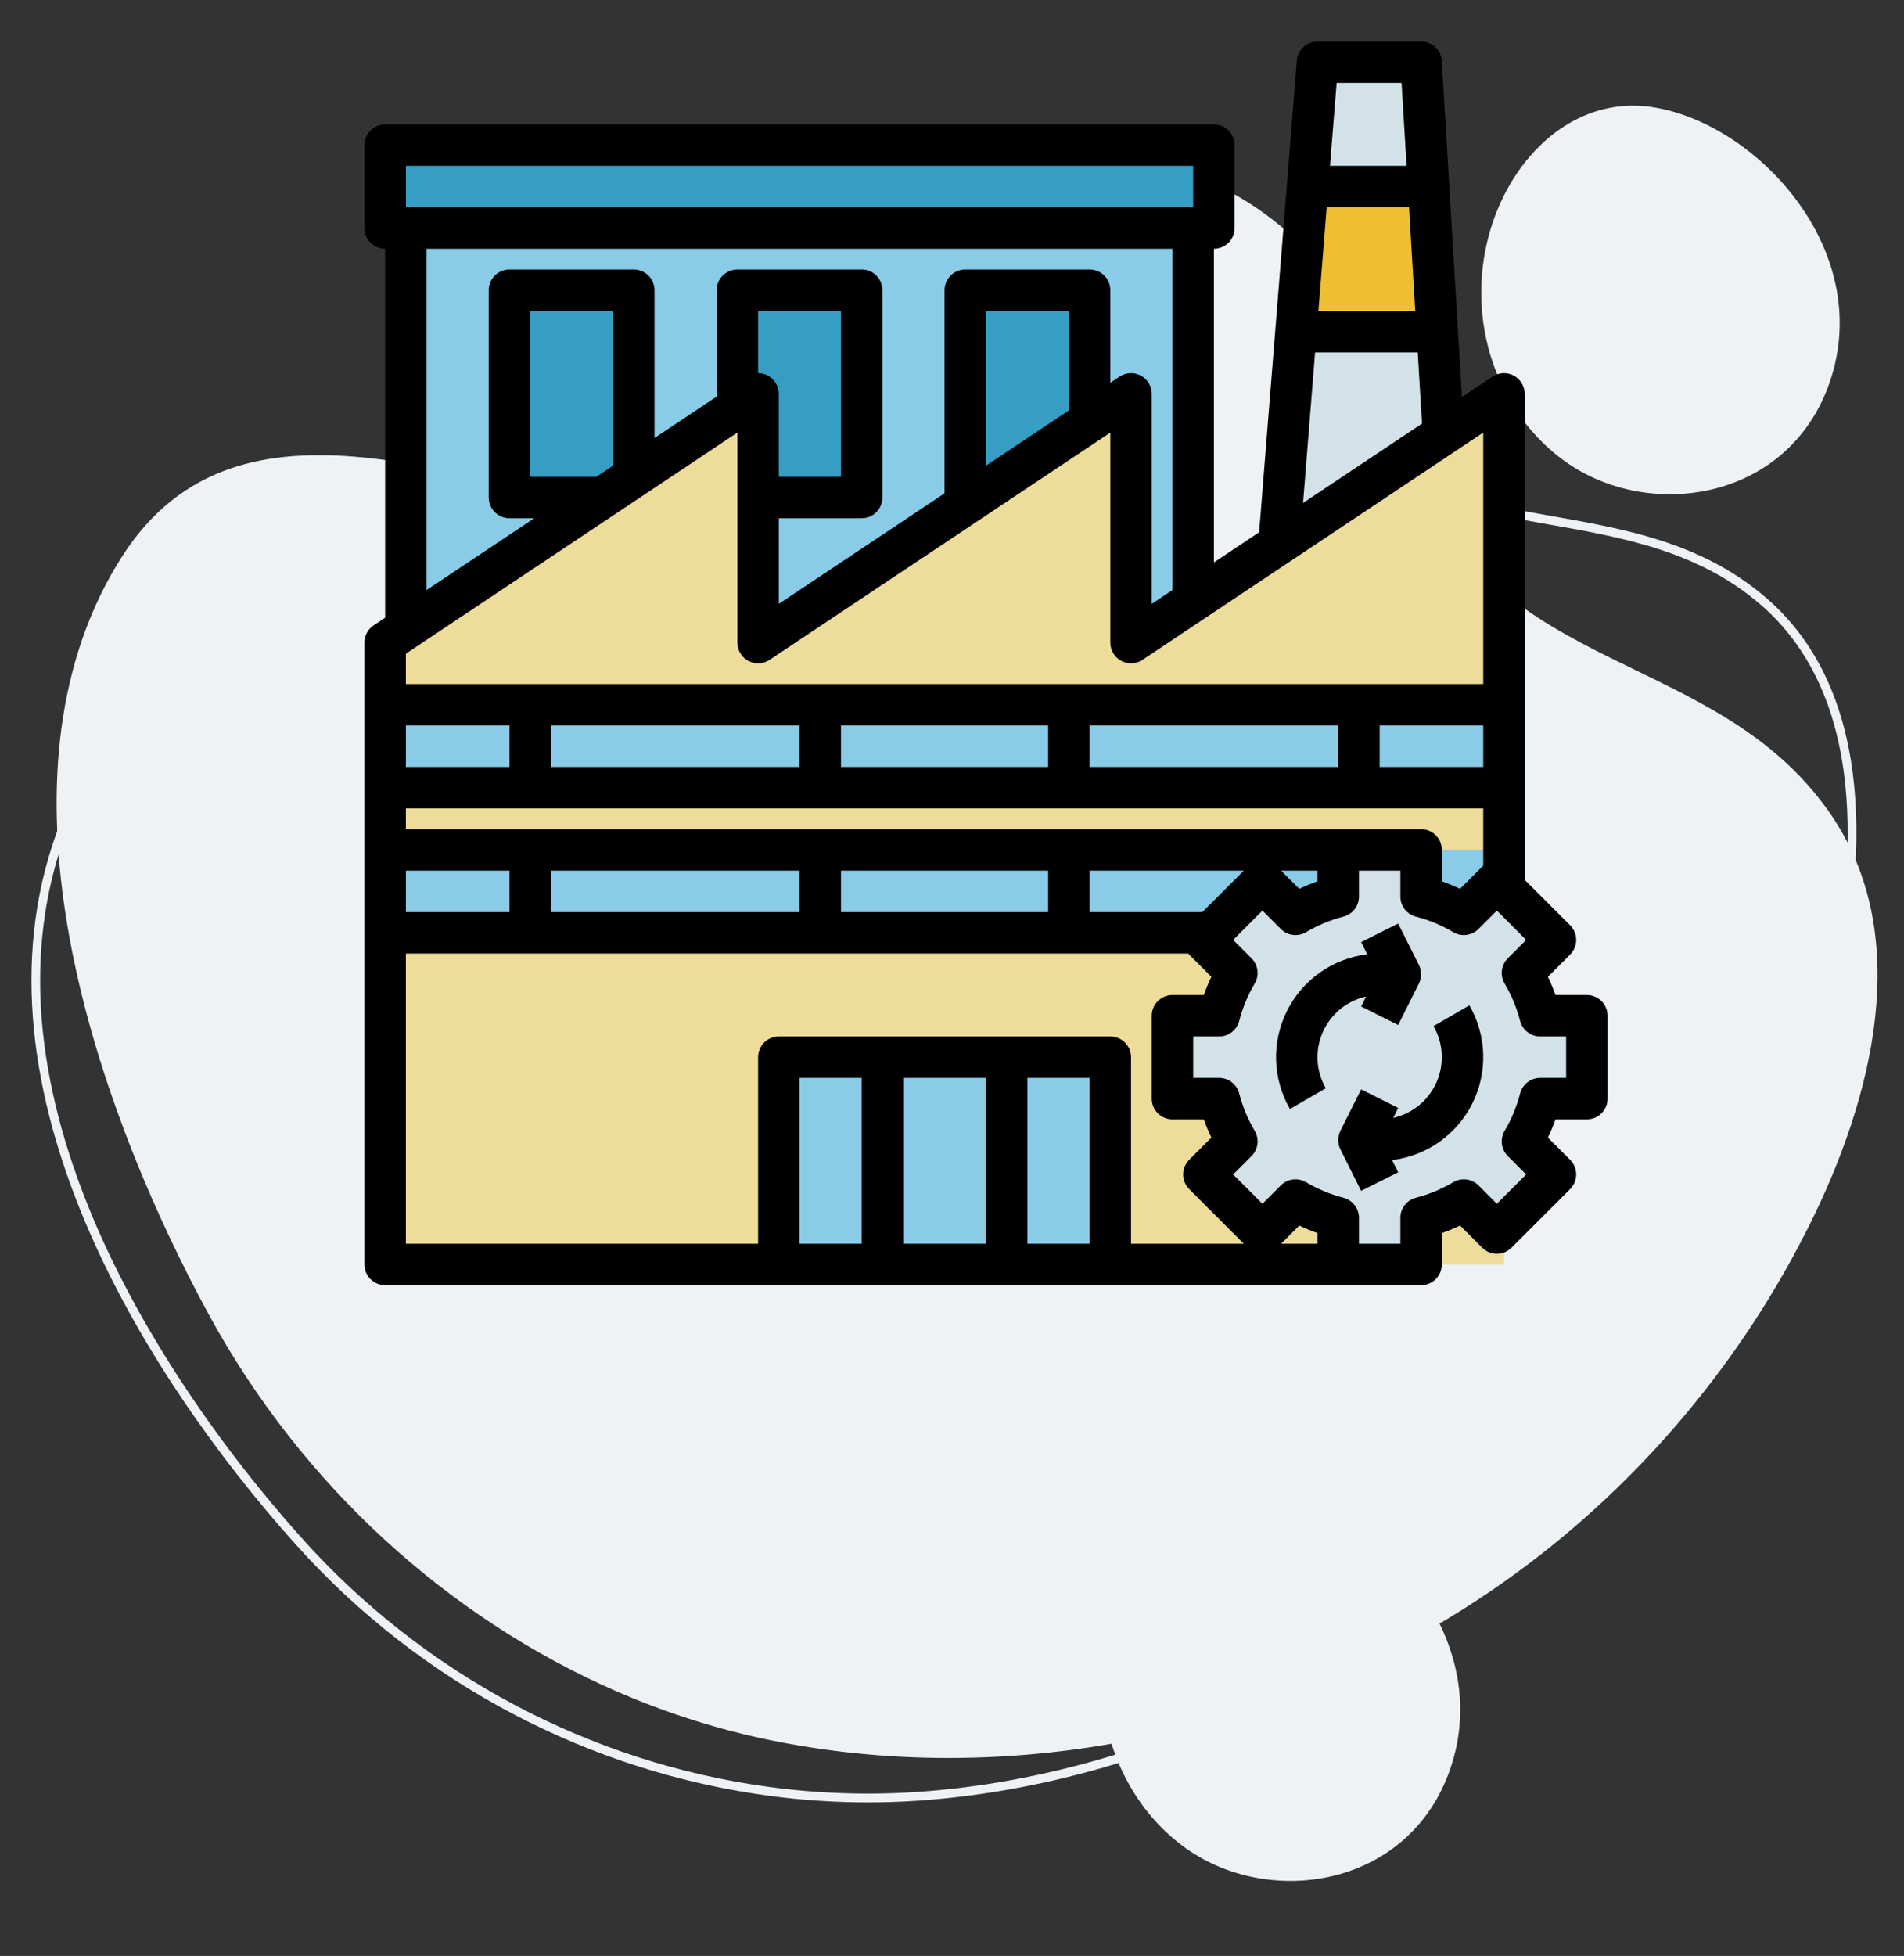 <svg width="112" height="115" viewBox="0 0 112 115" fill="none" xmlns="http://www.w3.org/2000/svg">
<rect x="0" y="0" width="112" height="115" fill="#333333" stroke="none"/>
<path d="M106.454 71.992C104.742 75.438 102.706 78.646 100.413 81.588C95.592 87.782 89.634 92.787 83.14 96.33C71.383 102.738 57.466 104.964 44.701 102.182C41.81 101.549 38.952 100.616 36.179 99.403C26.479 95.151 17.795 87.45 12.235 77.201C6.191 66.064 -0.132 48.657 5.552 35.761C6.006 34.737 6.53 33.742 7.14 32.781C14.123 21.744 28.052 29.162 37.267 29.67C39.974 29.819 41.878 29.166 43.389 27.907C45.21 26.393 46.466 23.998 47.877 21.056C47.916 20.973 47.957 20.894 47.998 20.814C50.662 15.391 55.097 11.067 60.368 9.722C67.37 7.935 75.458 11.125 79.448 18.28C81.071 21.191 81.991 24.554 83.249 27.703C88.087 39.801 100.843 38.169 107.567 47.699C112.703 54.979 110.093 64.678 106.454 71.992Z" fill="#EFF2F4"/>
<path d="M58.688 9.366V9.88C63.137 9.88 67.22 11.659 70.185 14.889C71.622 16.455 72.827 18.356 73.993 20.195C74.564 21.096 75.155 22.027 75.769 22.915C79.879 28.856 85.596 29.863 91.125 30.837C95.447 31.599 99.916 32.386 103.586 35.567C106.429 38.031 108.102 41.623 108.558 46.243C108.924 49.959 108.511 54.24 107.33 58.968C104.496 70.31 98.278 80.957 89.823 88.947C79.721 98.493 66.664 104.473 53.999 105.353C53.026 105.421 52.036 105.455 51.056 105.455C49.131 105.455 47.179 105.324 45.254 105.064C34.69 103.639 24.921 98.441 17.748 90.428C12.454 84.514 8.103 77.852 5.495 71.668C2.004 63.389 1.427 55.84 3.78 49.23C5.224 45.174 7.919 42.453 12.017 40.911C15.681 39.534 19.934 39.243 24.046 38.962C26.937 38.764 29.668 38.577 32.042 38.023C38.106 36.609 39.511 32.454 40.964 26.277C42.467 19.885 45.953 14.705 50.528 12.063C53.003 10.635 55.824 9.88 58.687 9.88L58.688 9.366ZM58.687 9.366C55.773 9.366 52.854 10.127 50.271 11.618C45.354 14.456 41.904 20.03 40.463 26.159C39.062 32.116 37.791 36.154 31.925 37.523C22.87 39.635 7.814 36.364 3.295 49.057C-2.059 64.1 8.561 80.937 17.364 90.771C24.872 99.159 34.888 104.185 45.185 105.574C47.137 105.837 49.098 105.97 51.055 105.97C52.05 105.97 53.044 105.936 54.035 105.867C67.008 104.965 80.071 98.871 90.176 89.322C98.41 81.54 104.854 70.996 107.828 59.092C109.861 50.959 110.407 40.797 103.922 35.178C95.432 27.821 83.377 33.008 76.192 22.623C74.321 19.919 72.739 16.912 70.564 14.542C67.366 11.056 63.032 9.365 58.687 9.366Z" fill="#EFF2F4"/>
<path d="M87.213 18.637C87.623 22.311 89.603 25.501 92.341 27.32C97.327 30.633 105.275 29.316 107.629 22.475C110.328 14.633 103.207 7.106 97.052 6.278C91.128 5.482 86.463 11.918 87.213 18.637Z" fill="#EFF2F4"/>
<path d="M64.891 100.164C65.301 103.838 67.281 107.028 70.02 108.848C75.005 112.16 82.954 110.843 85.308 104.002C88.006 96.16 80.885 88.633 74.73 87.805C68.806 87.01 64.141 93.445 64.891 100.164Z" fill="#EFF2F4"/>
<path d="M28.236 21.216C28.538 24.251 31.601 25.98 33.977 25.102C38.173 23.552 38.23 16.018 33.416 15.692C30.787 15.514 27.903 17.863 28.236 21.216Z" fill="#EFF2F4"/>
<path d="M87.25 64.594H72.625L76.233 19.5L76.915 10.969L77.5 3.656H83.594L84.032 10.969L84.544 19.5L87.25 64.594Z" fill="#D3E1E9"/>
<path d="M84.544 19.5H76.232L76.915 10.969H84.032L84.544 19.5Z" fill="#EEBE33"/>
<path d="M22.656 8.531H71.406V13.406H22.656V8.531Z" fill="#379EC3"/>
<path d="M23.875 13.406H70.188V39H23.875V13.406Z" fill="#8ACCE7"/>
<path d="M29.969 17.062H37.281V29.25H29.969V17.062Z" fill="#379EC3"/>
<path d="M43.375 17.062H50.688V29.25H43.375V17.062Z" fill="#379EC3"/>
<path d="M56.781 17.062H64.094V29.25H56.781V17.062Z" fill="#379EC3"/>
<path d="M88.469 74.344H22.656V37.781L44.594 23.156V37.781L66.531 23.156V37.781L88.469 23.156V74.344Z" fill="#EEDC9A"/>
<path d="M22.656 49.969H88.469V54.844H22.656V49.969Z" fill="#8ACCE7"/>
<path d="M45.812 62.156H65.312V74.344H45.812V62.156Z" fill="#8ACCE7"/>
<path d="M22.656 41.438H88.469V46.312H22.656V41.438Z" fill="#8ACCE7"/>
<path d="M93.344 64.594V59.719H90.599C90.371 58.836 90.019 57.989 89.555 57.205L91.498 55.262L88.05 51.815L86.108 53.758C85.323 53.293 84.477 52.941 83.594 52.713V49.969H78.719V52.713C77.836 52.941 76.99 53.293 76.205 53.758L74.262 51.815L70.815 55.262L72.758 57.205C72.293 57.989 71.942 58.836 71.713 59.719H68.969V64.594H71.713C71.942 65.477 72.293 66.323 72.758 67.108L70.815 69.051L74.262 72.498L76.205 70.555C76.99 71.019 77.836 71.371 78.719 71.599V74.344H83.594V71.599C84.477 71.371 85.323 71.019 86.108 70.555L88.051 72.498L91.498 69.05L89.555 67.108C90.019 66.323 90.371 65.477 90.599 64.594H93.344Z" fill="#D3E1E9"/>
<path d="M93.344 58.5H91.5C91.371 58.135 91.222 57.778 91.055 57.429L92.359 56.124C92.473 56.011 92.562 55.876 92.624 55.728C92.685 55.581 92.716 55.422 92.716 55.262C92.716 55.102 92.685 54.943 92.624 54.796C92.562 54.648 92.473 54.513 92.359 54.4L89.688 51.728V23.156C89.688 22.936 89.628 22.719 89.514 22.53C89.401 22.341 89.238 22.186 89.044 22.082C88.849 21.978 88.63 21.928 88.41 21.939C88.19 21.95 87.976 22.02 87.793 22.142L85.996 23.34L84.81 3.583C84.792 3.273 84.655 2.982 84.429 2.769C84.203 2.556 83.904 2.438 83.594 2.438H77.5C77.194 2.438 76.898 2.553 76.673 2.761C76.448 2.969 76.31 3.254 76.285 3.559L74.066 31.293L71.406 33.066V14.625C71.566 14.625 71.725 14.594 71.873 14.532C72.02 14.471 72.155 14.381 72.268 14.268C72.381 14.155 72.471 14.021 72.532 13.873C72.594 13.725 72.625 13.566 72.625 13.406V8.531C72.625 8.371 72.594 8.213 72.532 8.065C72.471 7.917 72.381 7.783 72.268 7.669C72.155 7.556 72.02 7.467 71.873 7.405C71.725 7.344 71.566 7.312 71.406 7.312H22.656C22.496 7.312 22.338 7.344 22.19 7.405C22.042 7.467 21.908 7.556 21.794 7.669C21.681 7.783 21.591 7.917 21.53 8.065C21.469 8.213 21.438 8.371 21.438 8.531V13.406C21.438 13.566 21.469 13.725 21.53 13.873C21.591 14.021 21.681 14.155 21.794 14.268C21.908 14.381 22.042 14.471 22.19 14.532C22.338 14.594 22.496 14.625 22.656 14.625V36.316L21.98 36.767C21.813 36.879 21.676 37.029 21.582 37.206C21.487 37.383 21.438 37.581 21.438 37.781V74.344C21.438 74.504 21.469 74.662 21.53 74.81C21.591 74.958 21.681 75.092 21.794 75.206C21.908 75.319 22.042 75.409 22.19 75.47C22.338 75.531 22.496 75.562 22.656 75.562H83.594C83.754 75.562 83.912 75.531 84.06 75.47C84.208 75.409 84.342 75.319 84.456 75.206C84.569 75.092 84.659 74.958 84.72 74.81C84.781 74.662 84.812 74.504 84.812 74.344V72.5C85.177 72.371 85.535 72.222 85.884 72.055L87.189 73.359C87.417 73.588 87.727 73.716 88.051 73.716C88.374 73.716 88.684 73.588 88.912 73.359L92.359 69.912C92.473 69.799 92.562 69.665 92.624 69.517C92.685 69.369 92.716 69.211 92.716 69.051C92.716 68.891 92.685 68.732 92.624 68.584C92.562 68.436 92.473 68.302 92.359 68.189L91.055 66.884C91.222 66.535 91.371 66.177 91.5 65.812H93.344C93.504 65.812 93.662 65.781 93.81 65.72C93.958 65.659 94.092 65.569 94.206 65.456C94.319 65.342 94.409 65.208 94.47 65.06C94.531 64.912 94.562 64.754 94.562 64.594V59.719C94.562 59.559 94.531 59.4 94.47 59.252C94.409 59.105 94.319 58.97 94.206 58.857C94.092 58.744 93.958 58.654 93.81 58.593C93.662 58.532 93.504 58.5 93.344 58.5ZM83.594 48.75H23.875V47.531H87.25V50.898C87.229 50.916 87.209 50.933 87.189 50.953L85.884 52.258C85.535 52.091 85.177 51.942 84.812 51.813V49.969C84.812 49.809 84.781 49.65 84.72 49.502C84.659 49.355 84.569 49.22 84.456 49.107C84.342 48.994 84.208 48.904 84.06 48.843C83.912 48.782 83.754 48.75 83.594 48.75ZM70.728 53.625H64.094V51.188H73.166L70.728 53.625ZM23.875 53.625V51.188H29.969V53.625H23.875ZM32.406 51.188H47.031V53.625H32.406V51.188ZM49.469 51.188H61.656V53.625H49.469V51.188ZM77.5 51.188V51.813C77.135 51.942 76.778 52.091 76.429 52.258L75.358 51.188H77.5ZM87.25 45.094H81.156V42.656H87.25V45.094ZM78.719 45.094H64.094V42.656H78.719V45.094ZM61.656 45.094H49.469V42.656H61.656V45.094ZM47.031 45.094H32.406V42.656H47.031V45.094ZM29.969 45.094H23.875V42.656H29.969V45.094ZM87.25 40.219H23.875V38.434L43.375 25.433V37.781C43.375 38.002 43.435 38.218 43.548 38.407C43.662 38.597 43.824 38.752 44.019 38.856C44.213 38.96 44.432 39.009 44.653 38.998C44.873 38.988 45.086 38.918 45.27 38.795L65.312 25.433V37.781C65.312 38.002 65.372 38.218 65.486 38.407C65.599 38.597 65.762 38.752 65.956 38.856C66.151 38.96 66.37 39.009 66.59 38.999C66.81 38.988 67.024 38.918 67.207 38.795L87.25 25.433V40.219ZM36.062 27.379L35.084 28.031H31.188V18.281H36.062V27.379ZM45.169 22.082C44.992 21.988 44.794 21.939 44.594 21.94V18.281H49.469V28.031H45.812V23.156C45.812 22.936 45.753 22.719 45.639 22.53C45.526 22.341 45.363 22.186 45.169 22.082ZM62.875 24.129L58 27.379V18.281H62.875V24.129ZM83.25 18.281H77.553L78.04 12.188H82.885L83.25 18.281ZM82.446 4.875L82.739 9.75H78.235L78.625 4.875H82.446ZM77.358 20.719H83.397L83.648 24.905L76.65 29.571L77.358 20.719ZM23.875 9.75H70.188V12.188H23.875V9.75ZM25.094 14.625H68.969V34.691L67.75 35.504V23.156C67.75 22.936 67.69 22.719 67.577 22.53C67.463 22.341 67.301 22.186 67.106 22.082C66.912 21.978 66.693 21.928 66.472 21.939C66.252 21.95 66.039 22.02 65.855 22.142L65.312 22.504V17.062C65.312 16.902 65.281 16.744 65.22 16.596C65.159 16.448 65.069 16.314 64.956 16.201C64.842 16.087 64.708 15.998 64.56 15.937C64.412 15.875 64.254 15.844 64.094 15.844H56.781C56.621 15.844 56.463 15.875 56.315 15.937C56.167 15.998 56.033 16.087 55.919 16.201C55.806 16.314 55.717 16.448 55.655 16.596C55.594 16.744 55.562 16.902 55.562 17.062V29.004L45.812 35.504V30.469H50.688C50.847 30.469 51.006 30.437 51.154 30.376C51.302 30.315 51.436 30.225 51.549 30.112C51.663 29.999 51.752 29.864 51.813 29.716C51.875 29.569 51.906 29.41 51.906 29.25V17.062C51.906 16.902 51.875 16.744 51.813 16.596C51.752 16.448 51.663 16.314 51.549 16.201C51.436 16.087 51.302 15.998 51.154 15.937C51.006 15.875 50.847 15.844 50.688 15.844H43.375C43.215 15.844 43.056 15.875 42.909 15.937C42.761 15.998 42.626 16.087 42.513 16.201C42.4 16.314 42.31 16.448 42.249 16.596C42.188 16.744 42.156 16.902 42.156 17.062V23.317L38.5 25.754V17.062C38.5 16.902 38.468 16.744 38.407 16.596C38.346 16.448 38.256 16.314 38.143 16.201C38.03 16.087 37.895 15.998 37.748 15.937C37.6 15.875 37.441 15.844 37.281 15.844H29.969C29.809 15.844 29.65 15.875 29.502 15.937C29.355 15.998 29.22 16.087 29.107 16.201C28.994 16.314 28.904 16.448 28.843 16.596C28.782 16.744 28.75 16.902 28.75 17.062V29.25C28.75 29.41 28.782 29.569 28.843 29.716C28.904 29.864 28.994 29.999 29.107 30.112C29.22 30.225 29.355 30.315 29.502 30.376C29.65 30.437 29.809 30.469 29.969 30.469H31.428L25.094 34.691V14.625ZM23.875 56.062H69.898C69.916 56.083 69.933 56.104 69.953 56.124L71.258 57.429C71.091 57.778 70.942 58.135 70.813 58.5H68.969C68.809 58.5 68.65 58.532 68.502 58.593C68.355 58.654 68.22 58.744 68.107 58.857C67.994 58.97 67.904 59.105 67.843 59.252C67.781 59.4 67.75 59.559 67.75 59.719V64.594C67.75 64.754 67.781 64.912 67.843 65.06C67.904 65.208 67.994 65.342 68.107 65.456C68.22 65.569 68.355 65.659 68.502 65.72C68.65 65.781 68.809 65.812 68.969 65.812H70.813C70.942 66.177 71.091 66.535 71.258 66.884L69.953 68.189C69.84 68.302 69.75 68.436 69.689 68.584C69.628 68.732 69.596 68.891 69.596 69.051C69.596 69.211 69.628 69.369 69.689 69.517C69.75 69.665 69.84 69.799 69.953 69.912L73.166 73.125H66.531V62.156C66.531 61.996 66.5 61.838 66.439 61.69C66.377 61.542 66.287 61.408 66.174 61.294C66.061 61.181 65.927 61.092 65.779 61.03C65.631 60.969 65.472 60.938 65.312 60.938H45.812C45.653 60.938 45.494 60.969 45.346 61.03C45.198 61.092 45.064 61.181 44.951 61.294C44.837 61.408 44.748 61.542 44.687 61.69C44.625 61.838 44.594 61.996 44.594 62.156V73.125H23.875V56.062ZM77.5 73.125H75.358L76.429 72.055C76.778 72.222 77.135 72.371 77.5 72.5V73.125ZM53.125 63.375H58V73.125H53.125V63.375ZM50.688 73.125H47.031V63.375H50.688V73.125ZM60.438 63.375H64.094V73.125H60.438V63.375ZM92.125 63.375H90.599C90.329 63.375 90.066 63.465 89.852 63.631C89.639 63.796 89.486 64.028 89.419 64.29C89.219 65.062 88.912 65.802 88.505 66.488C88.368 66.72 88.312 66.992 88.346 67.261C88.38 67.529 88.502 67.778 88.693 67.969L89.774 69.051L88.051 70.774L86.969 69.693C86.778 69.502 86.529 69.38 86.261 69.346C85.992 69.312 85.72 69.368 85.488 69.505C84.802 69.912 84.062 70.219 83.29 70.419C83.028 70.486 82.796 70.639 82.63 70.852C82.465 71.066 82.375 71.329 82.375 71.599V73.125H79.938V71.599C79.938 71.329 79.848 71.066 79.682 70.852C79.516 70.639 79.284 70.486 79.022 70.419C78.251 70.219 77.511 69.912 76.825 69.505C76.592 69.368 76.32 69.312 76.052 69.346C75.784 69.38 75.534 69.502 75.343 69.693L74.262 70.774L72.538 69.051L73.62 67.969C73.811 67.778 73.933 67.529 73.967 67.261C74.001 66.992 73.945 66.72 73.807 66.488C73.401 65.802 73.093 65.062 72.894 64.29C72.826 64.028 72.674 63.796 72.46 63.631C72.246 63.465 71.984 63.375 71.713 63.375H70.188V60.938H71.713C71.984 60.938 72.246 60.848 72.46 60.682C72.674 60.516 72.826 60.284 72.894 60.023C73.093 59.251 73.401 58.511 73.807 57.825C73.945 57.592 74.001 57.32 73.967 57.052C73.933 56.784 73.811 56.534 73.62 56.343L72.538 55.262L74.262 53.538L75.343 54.62C75.534 54.811 75.784 54.933 76.052 54.967C76.32 55.001 76.592 54.945 76.825 54.807C77.511 54.401 78.251 54.093 79.022 53.894C79.284 53.826 79.516 53.674 79.682 53.46C79.848 53.246 79.938 52.984 79.938 52.714V51.188H82.375V52.714C82.375 52.984 82.465 53.246 82.63 53.46C82.796 53.674 83.028 53.826 83.29 53.894C84.062 54.093 84.802 54.401 85.488 54.807C85.72 54.945 85.992 55.001 86.261 54.967C86.529 54.933 86.778 54.811 86.969 54.62L88.051 53.538L89.774 55.262L88.693 56.343C88.502 56.534 88.38 56.784 88.346 57.052C88.312 57.32 88.368 57.592 88.505 57.825C88.912 58.511 89.219 59.251 89.419 60.023C89.486 60.284 89.639 60.516 89.852 60.682C90.066 60.848 90.329 60.938 90.599 60.938H92.125V63.375Z" fill="black"/>
<path d="M80.359 58.589L80.066 59.174L82.246 60.264L83.465 57.826C83.55 57.657 83.594 57.47 83.594 57.281C83.594 57.092 83.55 56.905 83.465 56.736L82.246 54.299L80.066 55.389L80.426 56.108C79.425 56.229 78.471 56.596 77.647 57.176C76.823 57.756 76.156 58.532 75.706 59.433C75.255 60.334 75.035 61.333 75.065 62.34C75.095 63.347 75.375 64.331 75.879 65.204L77.988 63.983C77.702 63.486 77.537 62.929 77.505 62.356C77.474 61.784 77.578 61.212 77.809 60.687C78.04 60.161 78.391 59.698 78.834 59.333C79.276 58.969 79.799 58.714 80.359 58.589Z" fill="black"/>
<path d="M84.324 60.329C84.611 60.826 84.776 61.383 84.807 61.956C84.838 62.529 84.734 63.101 84.504 63.626C84.273 64.151 83.922 64.615 83.479 64.979C83.036 65.344 82.513 65.599 81.954 65.724L82.246 65.139L80.066 64.049L78.847 66.486C78.763 66.655 78.719 66.842 78.719 67.031C78.719 67.221 78.763 67.407 78.847 67.576L80.066 70.014L82.246 68.924L81.887 68.205C82.887 68.084 83.842 67.717 84.666 67.137C85.489 66.556 86.156 65.781 86.607 64.879C87.058 63.978 87.278 62.979 87.247 61.972C87.217 60.965 86.938 59.981 86.434 59.108L84.324 60.329Z" fill="black"/>
</svg>
